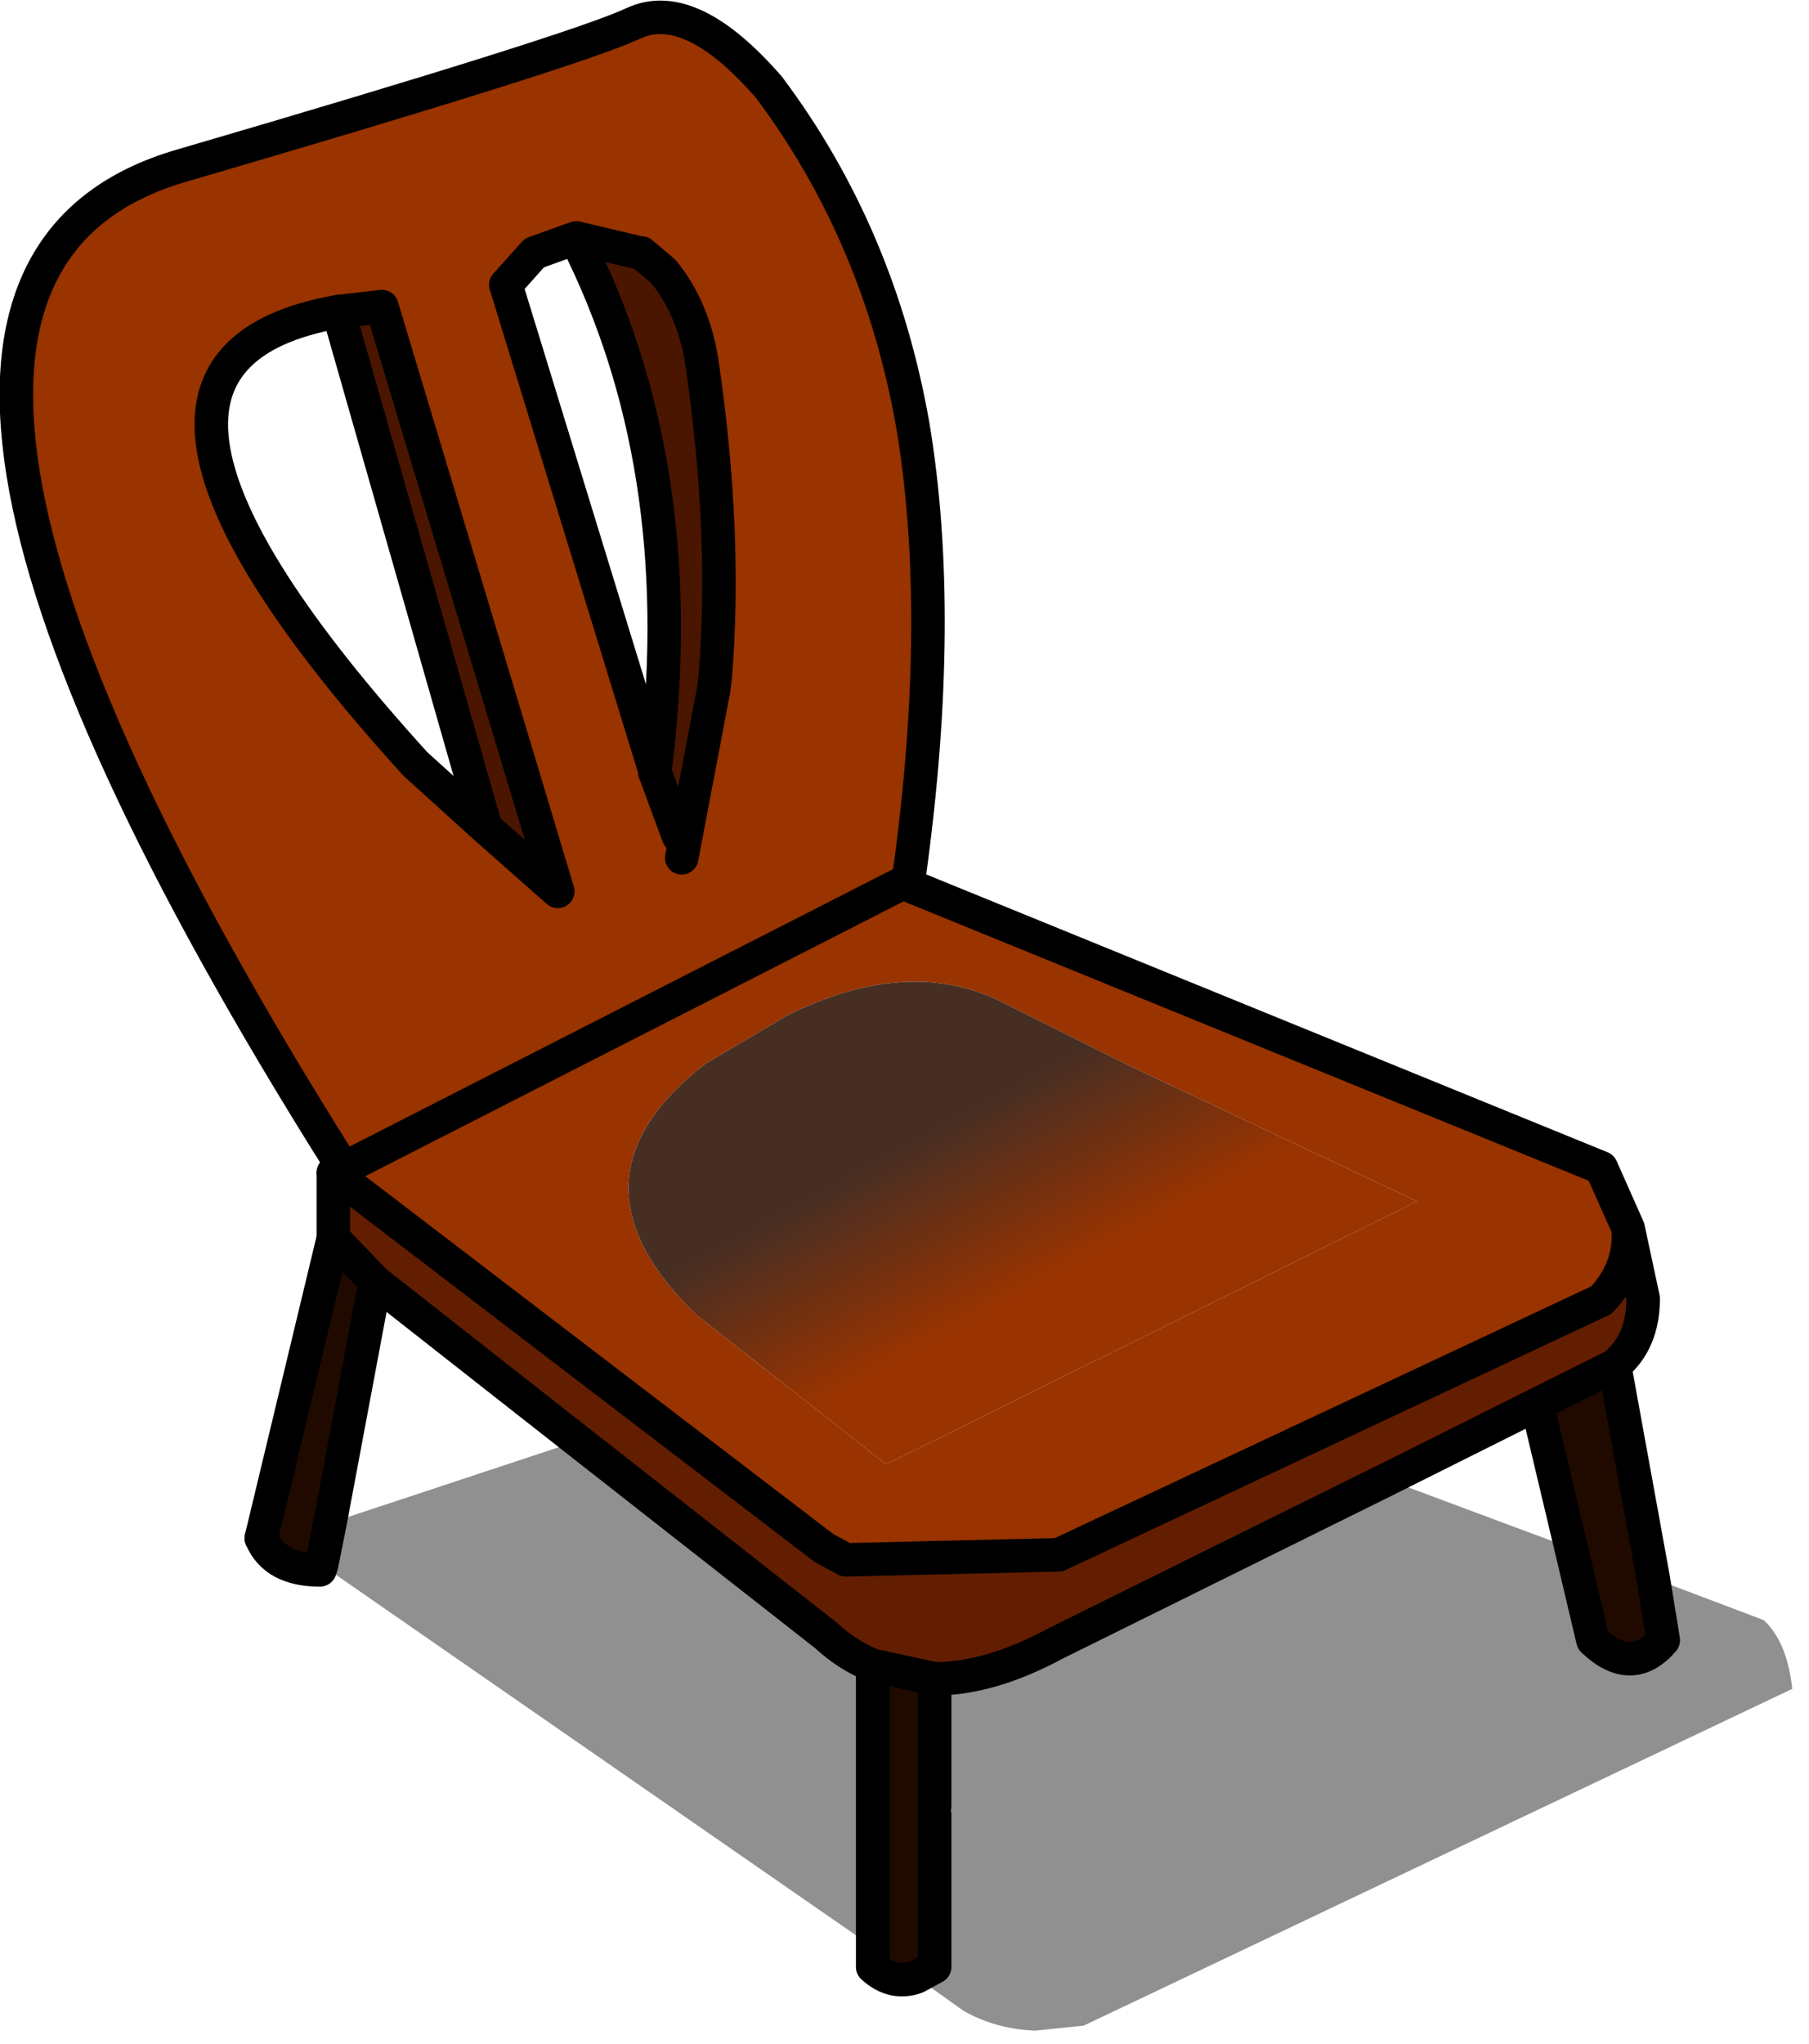 <?xml version="1.0" encoding="utf-8"?>
<svg version="1.1" id="Layer_1"
xmlns="http://www.w3.org/2000/svg"
xmlns:xlink="http://www.w3.org/1999/xlink"
xmlns:author="http://www.sothink.com"
width="54px" height="61px"
xml:space="preserve">
<g id="545" transform="matrix(1, 0, 0, 1, 29, 49.6)">
<path style="fill:#656565;fill-opacity:0.722" d="M-1.1,9.1L-1.1 4.55L-1.1 4.3L-1.1 0.5Q0.55 0.5 2.5 -0.55L12.4 -5.45L17.9 -3.4L18.55 -0.65Q19.7 0.45 20.65 -0.65L20.35 -2.5L23.65 -1.25Q24.35 -0.6 24.5 0.8L3.35 10.85L1.9 11Q0.7 10.95 -0.25 10.4L-1.65 9.4L-1.1 9.1M-2.95,8.5L-19.4 -2.9L-19.15 -4.15L-11.75 -6.6L-4.35 -0.8Q-3.7 -0.2 -2.95 0.1L-2.95 8.5" />
<path style="fill:#993300;fill-opacity:1" d="M-19.05,-14.6L-19 -14.6L-2.05 -23.25L18.8 -14.75L19.6 -12.95Q19.7 -11.75 18.8 -10.8L2.6 -3.2L-3.75 -3.05L-4.4 -3.4L-19.05 -14.6M0.8,-19.75Q-1.95 -21.05 -5.5 -19.3L-7.95 -17.85Q-12.4 -14.4 -8.2 -10.35L-2.55 -5.9L13.3 -13.75L4.6 -17.85L0.8 -19.75M-18.85,-14.9Q-35.4 -41.2 -23.6 -44.65Q-11.8 -48.1 -10.1 -48.9Q-8.4 -49.7 -6.05 -47Q-2.75 -42.6 -1.75 -36.9Q-0.8 -31.2 -1.85 -23.55L-18.85 -14.9M-7.65,-29.4Q-7.3 -33.7 -8.05 -38.8Q-8.3 -40.4 -9.2 -41.5L-9.85 -42.05L-9.9 -42.05L-11.8 -42.5L-13.05 -42.05L-13.9 -41.1L-9.45 -26.6L-9.45 -26.55L-8.75 -24.65L-7.8 -29.45L-7.65 -29.4M-16.6,-26.8L-14.5 -24.9L-12.35 -23L-17.6 -40.45L-18.9 -40.3Q-27.5 -38.8 -16.6 -26.8" />
<linearGradient
id="LinearGradID_2040" gradientUnits="userSpaceOnUse" gradientTransform="matrix(0.002, 0.004, -0.011, 0.006, 0.75, -14.8)" spreadMethod ="pad" x1="-819.2" y1="0" x2="819.2" y2="0" >
<stop  offset="0.247" style="stop-color:#472E23;stop-opacity:1" />
<stop  offset="1" style="stop-color:#993300;stop-opacity:1" />
</linearGradient>
<path style="fill:url(#LinearGradID_2040) " d="M4.6,-17.85L13.3 -13.75L-2.55 -5.9L-8.2 -10.35Q-12.4 -14.4 -7.95 -17.85L-5.5 -19.3Q-1.95 -21.05 0.8 -19.75L4.6 -17.85" />
<path style="fill:#200A00;fill-opacity:1" d="M16.95,-7.4L16.9 -7.7L19.2 -8.85L19.25 -8.55L20.35 -2.5L20.65 -0.65Q19.7 0.45 18.55 -0.65L17.9 -3.4L16.95 -7.4M-2.95,0.1L-1.1 0.5L-1.1 4.3L-1.1 4.55L-1.1 9.1L-1.65 9.4Q-2.35 9.65 -2.95 9.1L-2.95 8.5L-2.95 0.1M-17.8,-11.35L-19.15 -4.15L-19.4 -2.9L-19.45 -2.75Q-20.8 -2.75 -21.2 -3.7L-19.05 -12.65L-17.8 -11.35" />
<path style="fill:#631E01;fill-opacity:1" d="M-19.05,-12.65L-19.05 -14.6L-4.4 -3.4L-3.75 -3.05L2.6 -3.2L18.8 -10.8Q19.7 -11.75 19.6 -12.95L20.05 -10.85Q20.05 -9.55 19.2 -8.85L16.9 -7.7L12.4 -5.45L2.5 -0.55Q0.55 0.5 -1.1 0.5L-2.95 0.1Q-3.7 -0.2 -4.35 -0.8L-11.75 -6.6L-17.8 -11.35L-19.05 -12.65" />
<path style="fill:#4A1600;fill-opacity:1" d="M-7.8,-29.45L-8.75 -24.65L-9.45 -26.55L-9.45 -26.6Q-8.35 -35.3 -11.6 -42.05L-11.8 -42.5L-9.9 -42.05L-9.85 -42.05L-9.2 -41.5Q-8.3 -40.4 -8.05 -38.8Q-7.45 -33.55 -7.8 -29.45M-18.9,-40.3L-17.6 -40.45L-12.35 -23L-14.5 -24.9L-18.9 -40.3" />
<path style="fill:none;stroke-width:1;stroke-linecap:round;stroke-linejoin:round;stroke-miterlimit:3;stroke:#000000;stroke-opacity:1" d="M19.6,-12.95Q19.7 -11.75 18.8 -10.8L2.6 -3.2L-3.75 -3.05L-4.4 -3.4L-19.05 -14.6L-19 -14.6L-2.05 -23.25L18.8 -14.75L19.6 -12.95L20.05 -10.85Q20.05 -9.55 19.2 -8.85M19.25,-8.55L20.35 -2.5L20.65 -0.65Q19.7 0.45 18.55 -0.65L17.9 -3.4L16.95 -7.4M-1.1,4.55L-1.1 9.1L-1.65 9.4Q-2.35 9.65 -2.95 9.1L-2.95 8.5L-2.95 0.1M-19.15,-4.15L-19.4 -2.9L-19.45 -2.75Q-20.8 -2.75 -21.2 -3.7M16.9,-7.7L12.4 -5.45L2.5 -0.55Q0.55 0.5 -1.1 0.5L-1.1 4.3M16.9,-7.7L19.2 -8.85M-1.85,-23.55Q-0.8 -31.2 -1.75 -36.9Q-2.75 -42.6 -6.05 -47Q-8.4 -49.7 -10.1 -48.9Q-11.8 -48.1 -23.6 -44.65Q-35.4 -41.2 -18.85 -14.9M-9.45,-26.55L-8.75 -24.65M-8.05,-38.8Q-7.3 -33.7 -7.65 -29.4L-7.7 -29L-8.65 -24M-14.5,-24.9L-12.35 -23L-17.6 -40.45L-18.9 -40.3M-14.5,-24.9L-16.6 -26.8Q-27.5 -38.8 -18.9 -40.3M-13.9,-41.1L-9.45 -26.6M-19.15,-4.15L-17.8 -11.35L-11.75 -6.6L-4.35 -0.8Q-3.7 -0.2 -2.95 0.1L-1.1 0.5M-17.8,-11.35L-19.05 -12.65" />
<path style="fill:none;stroke-width:1;stroke-linecap:round;stroke-linejoin:round;stroke-miterlimit:3;stroke:#000000;stroke-opacity:1" d="M-21.2,-3.7L-19.05 -12.65L-19.05 -14.6M-8.05,-38.8Q-8.3 -40.4 -9.2 -41.5L-9.85 -42.05L-9.9 -42.05L-11.8 -42.5L-11.6 -42.05Q-8.35 -35.3 -9.45 -26.6L-9.45 -26.55M-18.9,-40.3L-14.5 -24.9M-11.8,-42.5L-13.05 -42.05L-13.9 -41.1" />
</g>
</svg>
